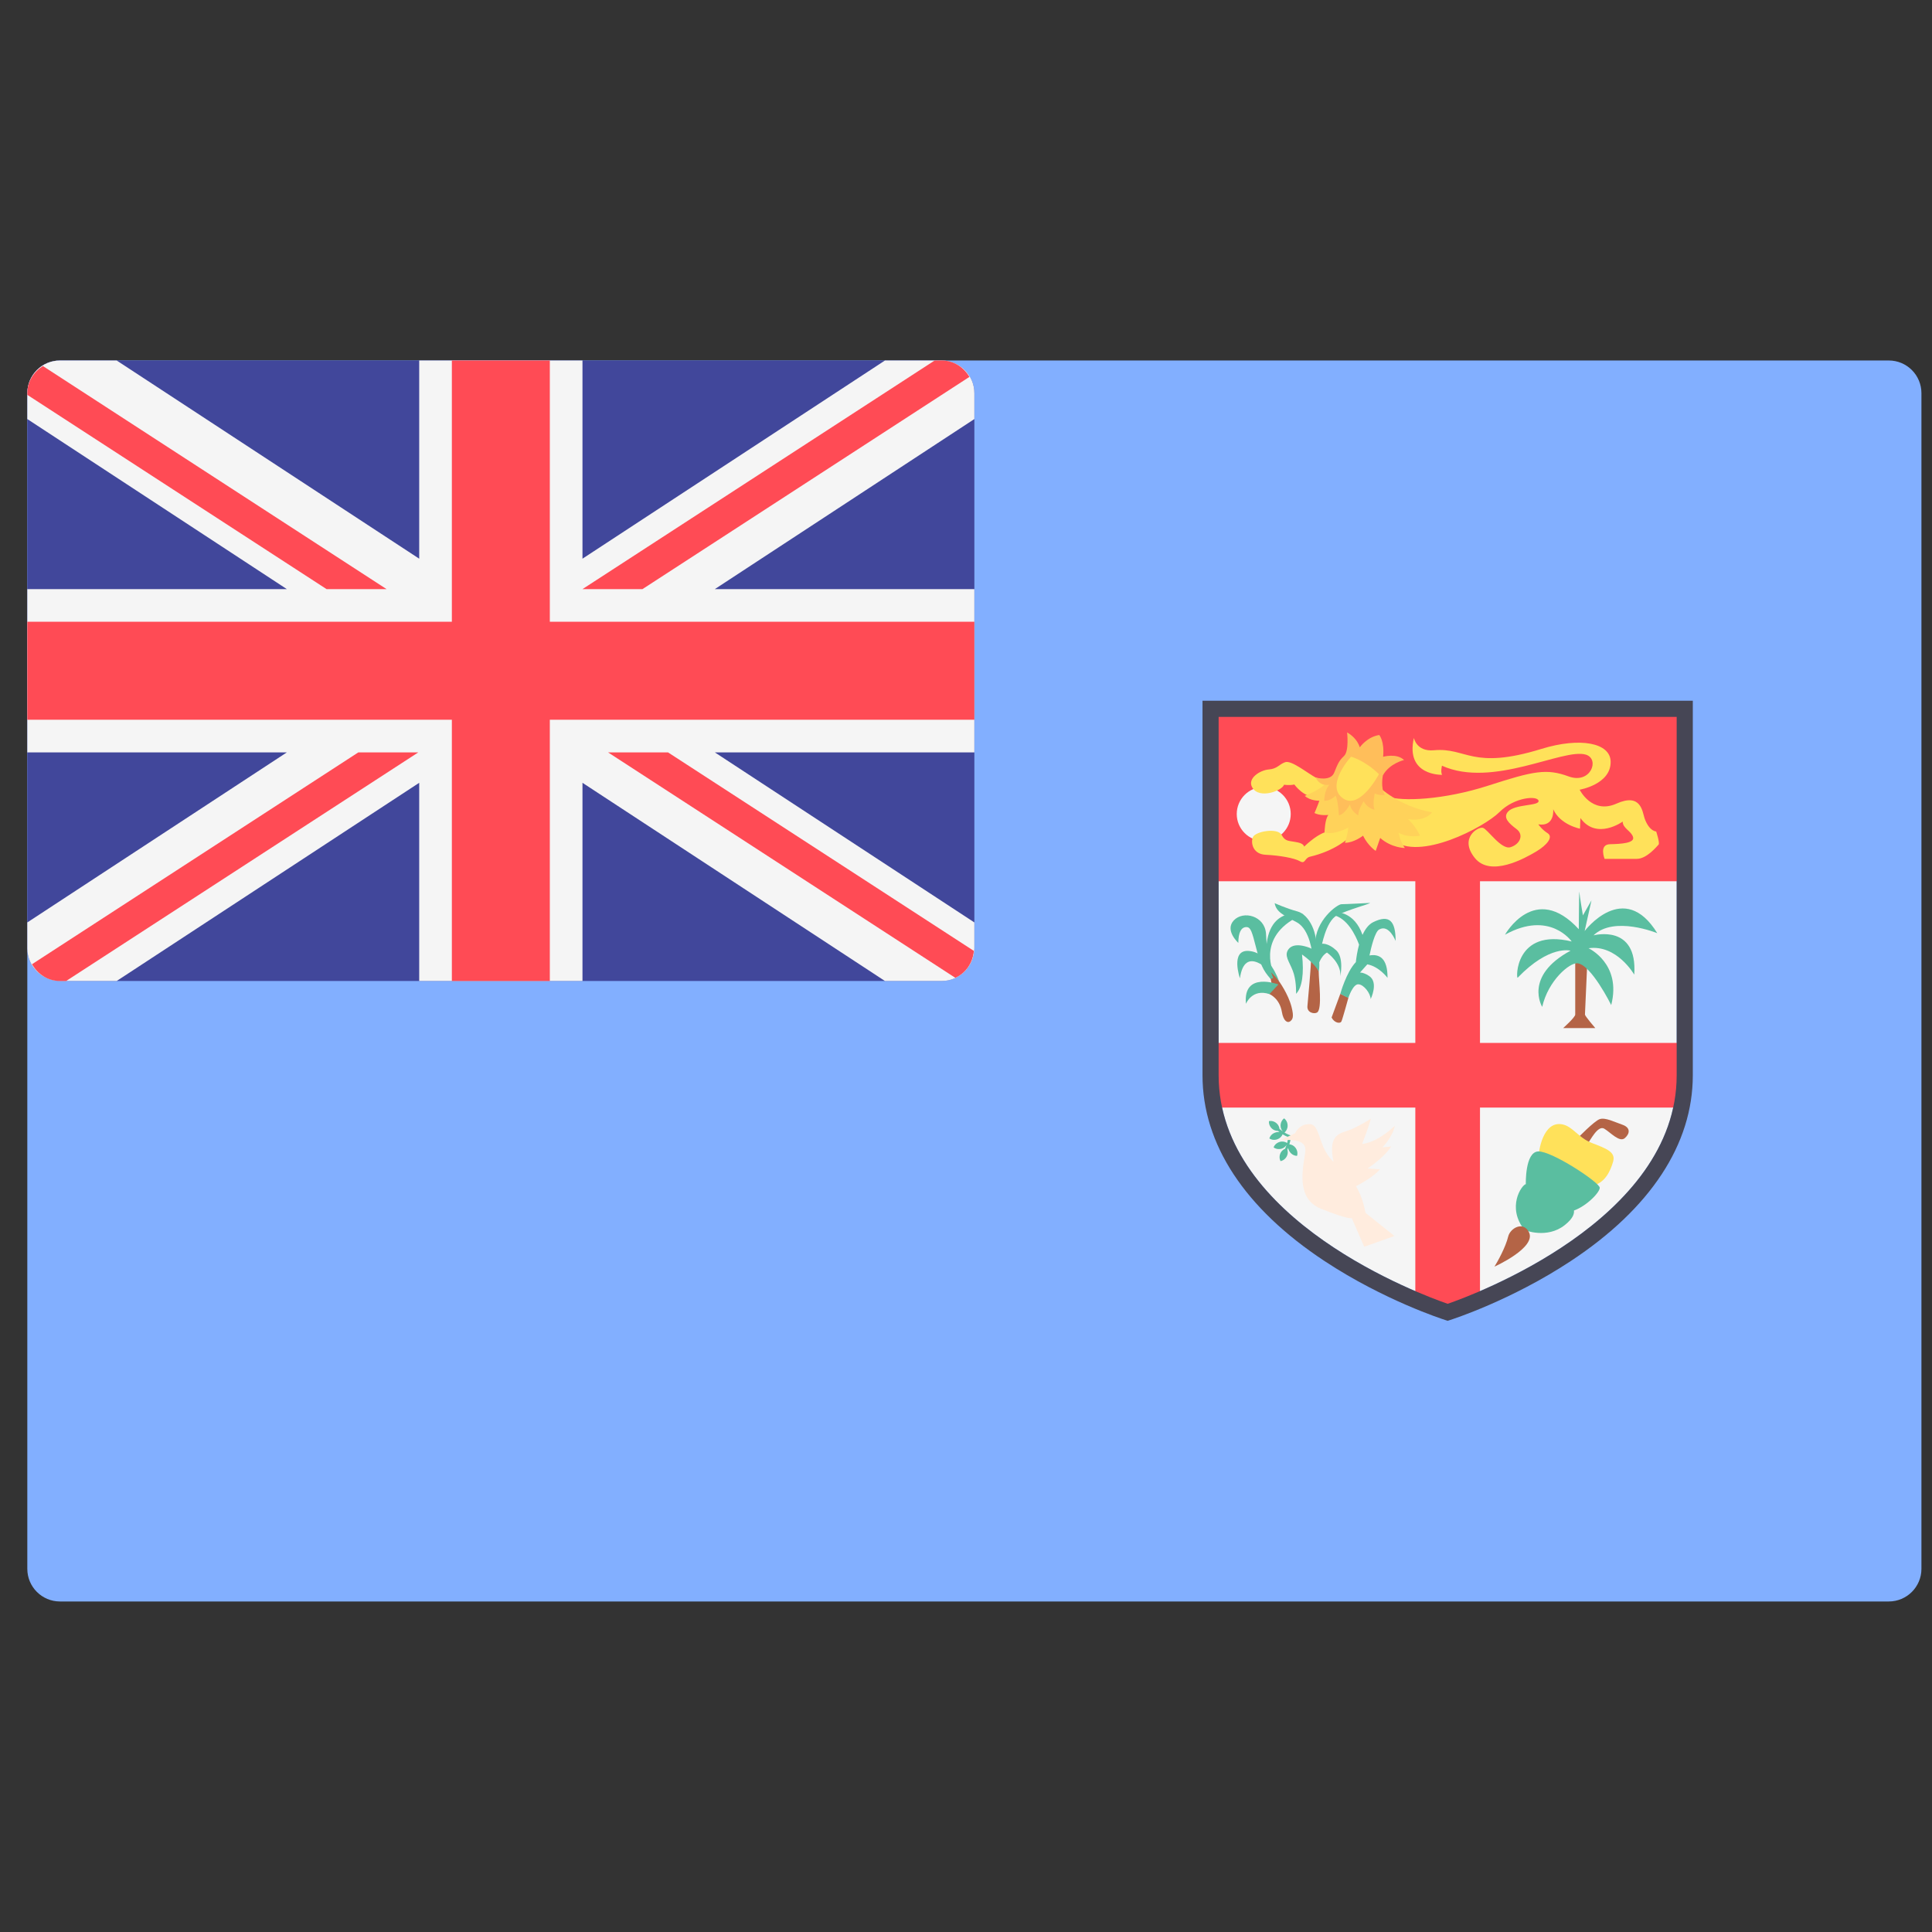 <svg width="51" height="51" viewBox="0 0 51 51" fill="none" xmlns="http://www.w3.org/2000/svg">
    <rect x="0" y="0" width="51" height="51" fill="#333333" stroke="none"/>
    <g clip-path="url(#clip0_9_3482)">
        <path
            d="M49.859 42.275H1.583C1.107 42.275 0.721 41.889 0.721 41.413V10.379C0.721 9.902 1.107 9.516 1.583 9.516H49.859C50.335 9.516 50.721 9.902 50.721 10.379V41.413C50.721 41.889 50.335 42.275 49.859 42.275Z"
            fill="#82AFFF" />
        <path
            d="M24.859 25.896H1.583C1.107 25.896 0.721 25.51 0.721 25.034V10.379C0.721 9.902 1.107 9.516 1.583 9.516H24.859C25.335 9.516 25.721 9.902 25.721 10.379V25.034C25.721 25.51 25.335 25.896 24.859 25.896Z"
            fill="#41479B" />
        <path
            d="M24.859 9.516H23.361L15.376 14.748V9.516H11.066V14.748L3.08 9.516H1.583C1.107 9.516 0.721 9.902 0.721 10.379V11.062L7.572 15.551H0.721V19.861H7.572L0.721 24.35V25.034C0.721 25.51 1.107 25.896 1.583 25.896H3.08L11.066 20.664V25.896H15.376V20.664L23.361 25.896H24.859C25.335 25.896 25.721 25.51 25.721 25.034V24.35L18.87 19.861H25.721V15.551H18.87L25.721 11.062V10.379C25.721 9.902 25.335 9.516 24.859 9.516Z"
            fill="#F5F5F5" />
        <path
            d="M25.721 16.413H14.514V9.516H11.928V16.413H0.721V18.999H11.928V25.896H14.514V18.999H25.721V16.413Z"
            fill="#FF4B55" />
        <path
            d="M10.204 15.551L1.132 9.662C0.891 9.815 0.721 10.072 0.721 10.378V10.423L8.62 15.551H10.204Z"
            fill="#FF4B55" />
        <path
            d="M16.96 15.551L25.59 9.949C25.44 9.695 25.175 9.516 24.859 9.516H24.673L15.376 15.551H16.96Z"
            fill="#FF4B55" />
        <path
            d="M9.459 19.861L0.845 25.453C0.994 25.713 1.262 25.896 1.583 25.896H1.746L11.042 19.861H9.459Z"
            fill="#FF4B55" />
        <path
            d="M25.707 25.101L17.634 19.861H16.051L25.218 25.812C25.493 25.685 25.681 25.418 25.707 25.101Z"
            fill="#FF4B55" />
        <path
            d="M32.169 18.925V28.384C32.169 32.219 37.558 34.191 38.215 34.417C38.87 34.191 44.26 32.216 44.26 28.384V18.925H32.169Z"
            fill="#F5F5F5" />
        <path
            d="M44.473 23.263V18.711H31.956V23.263H37.361V27.53H31.956V29.237H37.361V34.357L38.215 34.642L39.068 34.357V29.237H44.473V27.53H39.068V23.263H44.473Z"
            fill="#FF4B55" />
        <path
            d="M33.359 22.2C33.753 22.2 34.072 21.881 34.072 21.488C34.072 21.094 33.753 20.775 33.359 20.775C32.966 20.775 32.647 21.094 32.647 21.488C32.647 21.881 32.966 22.2 33.359 22.2Z"
            fill="#F5F5F5" />
        <path
            d="M34.728 20.524C34.5 20.399 34.09 20.063 33.925 20.12C33.76 20.177 33.723 20.294 33.492 20.312C33.266 20.329 32.911 20.549 33.059 20.792C33.252 21.109 33.855 20.863 33.895 20.715C33.895 20.715 34.043 20.738 34.167 20.709C34.167 20.709 34.415 21.054 34.723 21.032C35.03 21.009 35.173 20.627 35.104 20.627C35.036 20.627 34.728 20.524 34.728 20.524Z"
            fill="#FFE15A" />
        <path
            d="M35.674 22.034C35.623 22.128 35.232 22.462 34.58 22.615C34.435 22.649 34.46 22.82 34.315 22.735C34.17 22.649 33.768 22.581 33.409 22.564C33.05 22.547 33.014 22.214 33.076 22.094C33.154 21.941 33.727 21.848 33.829 22.036C33.932 22.224 34.009 22.185 34.264 22.239C34.422 22.273 34.426 22.35 34.426 22.35C34.426 22.35 34.717 22.06 34.965 21.974C35.212 21.889 35.426 21.701 35.469 21.701C35.512 21.701 35.734 21.761 35.734 21.761L35.674 22.034Z"
            fill="#FFE15A" />
        <path
            d="M36.623 21.026C36.999 21.162 38.11 21.12 39.298 20.735C40.486 20.351 40.827 20.282 41.409 20.496C41.99 20.709 42.241 20.034 41.86 19.92C41.26 19.741 39.406 20.818 38.064 20.213C38.064 20.213 38.024 20.376 38.067 20.453C38.067 20.453 37.093 20.487 37.323 19.479C37.323 19.479 37.39 19.847 37.85 19.805C38.721 19.725 38.846 20.338 40.691 19.769C41.715 19.454 42.511 19.608 42.517 20.107C42.526 20.707 41.699 20.846 41.699 20.846C41.699 20.846 42.021 21.504 42.67 21.214C43.32 20.923 43.354 21.424 43.411 21.596C43.468 21.766 43.577 21.932 43.719 21.949C43.719 21.949 43.821 22.256 43.782 22.296C43.742 22.336 43.474 22.672 43.206 22.672C42.938 22.672 42.357 22.672 42.357 22.672C42.357 22.672 42.203 22.291 42.5 22.285C42.796 22.279 43.155 22.256 43.109 22.097C43.064 21.937 42.83 21.863 42.836 21.687C42.836 21.687 42.146 22.188 41.719 21.595L41.708 21.875C41.708 21.875 41.189 21.778 41.001 21.362C41.001 21.362 41.053 21.829 40.608 21.761C40.608 21.761 40.699 21.897 40.853 21.994C41.007 22.091 40.847 22.302 40.551 22.479C40.255 22.655 39.343 23.168 38.928 22.644C38.511 22.12 39.019 21.817 39.144 21.852C39.269 21.886 39.628 22.439 39.873 22.364C40.118 22.291 40.238 22.04 40.033 21.886C39.828 21.732 39.674 21.587 39.803 21.431C39.981 21.218 40.637 21.282 40.614 21.14C40.591 20.997 39.981 21.037 39.583 21.436C39.184 21.835 37.452 22.752 36.762 22.171C36.073 21.59 36.623 21.026 36.623 21.026Z"
            fill="#FFE15A" />
        <path
            d="M36.4 20.769C36.4 20.769 36.921 21.282 37.802 21.445C37.802 21.445 37.639 21.692 37.169 21.624C37.169 21.624 37.357 21.787 37.486 22.06C37.486 22.06 37.186 22.128 36.921 21.983C36.921 21.983 36.956 22.205 37.084 22.385C37.084 22.385 36.733 22.385 36.434 22.12L36.315 22.462C36.315 22.462 36.109 22.325 35.981 22.06C35.981 22.06 35.742 22.248 35.503 22.248C35.503 22.248 35.588 21.992 35.588 21.846C35.588 21.846 35.246 22.051 34.964 21.974C34.964 21.974 34.973 21.615 35.067 21.513C35.067 21.513 34.845 21.539 34.699 21.462C34.699 21.462 34.785 21.265 34.828 21.137C34.828 21.137 34.588 21.145 34.443 21.009C34.443 21.009 34.904 20.829 35.007 20.658L36.4 20.769Z"
            fill="#FFD25A" />
        <path
            d="M35.56 19.334C35.662 19.391 35.827 19.516 35.896 19.727C35.896 19.727 36.084 19.453 36.409 19.402C36.409 19.402 36.551 19.561 36.511 19.977C36.511 19.977 36.87 19.875 37.064 20.063C37.064 20.063 36.682 20.148 36.505 20.467C36.505 20.467 36.437 20.793 36.557 20.987C36.557 20.987 36.423 21.005 36.289 20.946C36.289 20.946 36.221 21.271 36.289 21.373C36.289 21.373 36.101 21.35 35.998 21.151C35.998 21.151 35.844 21.385 35.856 21.527C35.856 21.527 35.651 21.407 35.639 21.231C35.639 21.231 35.497 21.499 35.343 21.522C35.343 21.522 35.326 21.145 35.258 21.003C35.258 21.003 35.127 21.145 34.956 21.14C34.956 21.14 34.956 20.849 35.098 20.712C35.098 20.712 34.859 20.786 34.728 20.524C34.728 20.524 35.121 20.638 35.218 20.399C35.315 20.16 35.343 20.086 35.48 19.955C35.617 19.824 35.56 19.334 35.56 19.334Z"
            fill="#FFBE5A" />
        <path
            d="M36.4 20.436C36.4 20.436 35.913 21.368 35.469 21.086C34.982 20.777 35.588 20.052 35.665 19.975C35.665 19.975 36.024 20.069 36.4 20.436Z"
            fill="#FFE15A" />
        <path
            d="M34.643 25.207C34.643 25.207 34.592 24.538 34.229 24.345C33.888 24.164 33.687 24.073 33.648 23.841C33.648 23.841 33.944 23.977 34.257 24.062C34.54 24.139 34.816 24.618 34.732 25.156L34.643 25.207Z"
            fill="#5ABEA0" />
        <path
            d="M33.498 25.758L33.544 25.843L33.578 26.026L33.511 26.242C33.511 26.242 33.777 26.348 33.838 26.71C33.879 26.959 33.989 27.012 34.056 26.961C34.123 26.91 34.163 26.85 34.093 26.578C34.004 26.232 33.762 25.902 33.762 25.902L33.573 25.613L33.498 25.758Z"
            fill="#B46446" />
        <path
            d="M33.763 25.902C33.519 25.587 32.856 24.932 32.731 25.825C32.731 25.825 32.471 25.073 32.957 25.102C33.519 25.137 33.763 25.902 33.763 25.902Z"
            fill="#5ABEA0" />
        <path
            d="M33.544 25.843C33.335 25.613 33.267 25.443 33.158 25.017C33.049 24.592 33.016 24.464 32.89 24.473C32.764 24.481 32.689 24.617 32.689 24.89C32.689 24.89 32.32 24.558 32.571 24.294C32.823 24.03 33.385 24.175 33.419 24.643C33.452 25.111 33.444 25.426 33.611 25.817L33.544 25.843Z"
            fill="#5ABEA0" />
        <path
            d="M33.603 25.638C33.603 25.638 33.159 24.66 34.408 24.133C34.408 24.133 33.301 23.835 33.435 25.409L33.603 25.638Z"
            fill="#5ABEA0" />
        <path
            d="M33.746 25.987C33.746 25.987 32.806 25.63 32.89 26.498C32.89 26.498 33.05 26.089 33.511 26.242L33.746 25.987Z"
            fill="#5ABEA0" />
        <path
            d="M34.811 25.644C34.811 25.898 34.91 26.634 34.769 26.727C34.697 26.774 34.496 26.736 34.513 26.557C34.53 26.379 34.609 25.511 34.609 25.298C34.609 25.085 34.811 25.644 34.811 25.644Z"
            fill="#B46446" />
        <path
            d="M34.213 26.234C34.375 26.07 34.426 25.695 34.37 25.196C34.37 25.196 34.705 25.429 34.812 25.644C34.812 25.644 34.918 25.151 34.571 25.02C34.224 24.89 34.04 24.963 33.978 25.122C33.917 25.281 34.084 25.459 34.157 25.718C34.224 25.956 34.213 26.234 34.213 26.234Z"
            fill="#5ABEA0" />
        <path
            d="M34.789 25.514C34.789 25.514 34.845 25.253 35.029 25.145C35.029 25.145 35.41 25.412 35.382 25.769C35.382 25.769 35.482 25.281 35.275 25.088C35.069 24.895 34.834 24.845 34.716 25.015C34.599 25.185 34.789 25.514 34.789 25.514Z"
            fill="#5ABEA0" />
        <path
            d="M34.879 25.015C34.879 25.015 34.996 24.317 35.292 24.164C35.589 24.011 36.137 23.869 36.17 23.835C36.17 23.835 35.516 23.869 35.41 23.869C35.304 23.869 34.716 24.294 34.716 24.924C34.716 25.553 34.772 25.122 34.789 25.116C34.806 25.111 34.879 25.015 34.879 25.015Z"
            fill="#5ABEA0" />
        <path
            d="M35.151 26.859C35.218 27 35.377 27.034 35.411 26.961C35.444 26.889 35.595 26.336 35.595 26.336L35.381 26.234L35.151 26.859Z"
            fill="#B46446" />
        <path
            d="M36.404 24.538C36.667 24.385 36.841 24.839 36.841 24.839C36.841 24.305 36.673 24.136 36.254 24.34C36.127 24.401 36.035 24.53 35.967 24.679C35.755 24.069 35.286 24.079 35.286 24.079L35.18 24.152C35.563 24.226 35.783 24.686 35.876 24.936C35.826 25.119 35.802 25.297 35.791 25.398C35.54 25.658 35.381 26.234 35.381 26.234C35.381 26.234 35.562 26.34 35.595 26.336C35.595 26.336 35.713 25.974 35.859 25.983C36.006 25.991 36.178 26.225 36.182 26.374C36.182 26.374 36.4 25.932 36.14 25.762C36.043 25.698 35.965 25.674 35.902 25.672L36.094 25.456C36.409 25.515 36.627 25.813 36.627 25.813C36.633 25.281 36.398 25.177 36.151 25.222C36.195 25.008 36.293 24.603 36.404 24.538Z"
            fill="#5ABEA0" />
        <path
            d="M41.582 25.274C41.582 25.72 41.582 26.709 41.582 26.782C41.582 26.855 41.263 27.139 41.263 27.139H42.112C42.112 27.139 41.839 26.823 41.839 26.782C41.839 26.742 41.901 25.388 41.901 25.388L41.582 25.274Z"
            fill="#B46446" />
        <path
            d="M41.637 25.428C41.434 25.412 40.873 25.874 40.71 26.579C40.71 26.579 40.211 25.769 41.458 25.096C41.458 25.096 40.905 24.934 40.063 25.809C40.018 25.857 39.978 24.488 41.489 24.853C41.489 24.853 40.912 24.018 39.728 24.674C39.728 24.674 40.515 23.264 41.676 24.529C41.676 24.529 41.683 23.434 41.691 23.548C41.699 23.661 41.785 24.164 41.785 24.164L42.011 23.767L41.831 24.577C41.831 24.577 42.867 23.199 43.748 24.634C43.748 24.634 42.61 24.164 42.065 24.691C42.065 24.691 43.234 24.375 43.14 25.728C43.14 25.728 42.681 24.926 41.933 25.031C41.933 25.031 42.813 25.436 42.532 26.531C42.532 26.531 42.002 25.458 41.637 25.428Z"
            fill="#5ABEA0" />
        <path
            d="M34.199 30.3C34.156 30.241 34.095 30.213 34.035 30.206C34.058 30.127 34.074 30.091 34.067 30.033C34.086 30.038 34.103 30.046 34.122 30.048L34.13 29.983C34.06 29.975 33.985 29.944 33.908 29.896C33.955 29.855 33.99 29.793 33.99 29.715C33.99 29.632 33.952 29.562 33.897 29.522C33.843 29.562 33.804 29.632 33.804 29.715C33.804 29.778 33.83 29.829 33.864 29.869C33.835 29.849 33.806 29.826 33.776 29.801C33.769 29.75 33.749 29.698 33.703 29.656C33.642 29.6 33.564 29.581 33.498 29.595C33.49 29.662 33.517 29.737 33.578 29.794C33.626 29.837 33.682 29.852 33.736 29.853C33.749 29.864 33.761 29.874 33.775 29.885C33.738 29.88 33.698 29.884 33.658 29.899C33.579 29.927 33.527 29.987 33.508 30.052C33.564 30.09 33.643 30.102 33.722 30.073C33.79 30.048 33.834 29.998 33.858 29.943C33.904 29.972 33.955 29.997 34.007 30.016L33.999 30.017C33.997 30.065 34 30.084 33.977 30.172C33.924 30.137 33.854 30.122 33.78 30.144C33.7 30.168 33.643 30.224 33.62 30.288C33.674 30.329 33.752 30.346 33.833 30.322C33.893 30.304 33.934 30.266 33.963 30.222C33.952 30.255 33.938 30.289 33.923 30.324C33.875 30.346 33.831 30.38 33.804 30.435C33.767 30.511 33.771 30.59 33.803 30.65C33.87 30.638 33.935 30.592 33.971 30.517C34 30.459 33.998 30.401 33.984 30.348C33.99 30.334 33.997 30.318 34.003 30.302C34.009 30.339 34.024 30.376 34.05 30.41C34.099 30.478 34.172 30.512 34.239 30.511C34.259 30.447 34.249 30.368 34.199 30.3Z"
            fill="#5ABEA0" />
        <path
            d="M33.814 30.09C34.098 30.09 34.47 30.079 34.459 30.363C34.448 30.648 34.131 31.61 34.864 31.905C35.596 32.2 35.684 32.157 35.684 32.157L36.012 32.911L36.81 32.627L36.045 32.015C36.045 32.015 35.979 31.599 35.793 31.315C35.793 31.315 36.263 31.074 36.427 30.866L36.099 30.845C36.099 30.845 36.526 30.571 36.723 30.265L36.493 30.287C36.493 30.287 36.755 30.024 36.821 29.718C36.821 29.718 36.395 30.145 35.957 30.199C35.957 30.199 36.143 29.718 36.187 29.532C36.187 29.532 35.859 29.74 35.629 29.828C35.4 29.915 35.039 29.926 35.203 30.67C35.203 30.67 35.006 30.506 34.886 30.156C34.765 29.806 34.722 29.674 34.558 29.674C34.29 29.674 34.186 29.915 34.186 29.915L33.814 30.09Z"
            fill="#FFECDE" />
        <path
            d="M41.885 30.231C41.983 30.1 42.18 29.69 42.352 29.796C42.524 29.903 42.754 30.165 42.893 30.042C43.032 29.919 43.041 29.764 42.828 29.69C42.614 29.616 42.377 29.493 42.229 29.542C42.082 29.591 41.631 30.059 41.631 30.059L41.885 30.231Z"
            fill="#B46446" />
        <path
            d="M40.614 30.583C40.606 30.395 40.733 29.576 41.245 29.681C41.524 29.739 41.661 30.034 42.024 30.173C42.41 30.321 42.656 30.411 42.582 30.665C42.508 30.919 42.368 31.223 42.049 31.296C41.729 31.37 40.614 30.583 40.614 30.583Z"
            fill="#FFE15A" />
        <path
            d="M40.278 31.258C40.168 31.28 39.764 31.87 40.245 32.471C40.245 32.471 40.835 32.712 41.305 32.34C41.775 31.969 41.425 31.783 41.425 31.783L40.278 31.258Z"
            fill="#5ABEA0" />
        <path
            d="M40.319 31.386C40.269 31.313 40.278 31.258 40.278 31.258C40.278 31.258 40.253 30.411 40.605 30.395C40.958 30.378 42.229 31.214 42.229 31.354C42.229 31.493 41.819 31.895 41.474 31.977C41.13 32.059 40.319 31.386 40.319 31.386Z"
            fill="#5ABEA0" />
        <path
            d="M39.45 33.436C39.45 33.436 40.57 32.933 40.359 32.524C40.208 32.228 39.866 32.418 39.812 32.643C39.745 32.924 39.526 33.316 39.45 33.436Z"
            fill="#B46446" />
        <path
            d="M38.215 34.866L38.15 34.845C38.085 34.824 36.539 34.327 34.968 33.291C32.858 31.9 31.743 30.203 31.743 28.384V18.498H44.686V28.384C44.686 30.203 43.571 31.9 41.461 33.291C39.89 34.327 38.344 34.824 38.279 34.845L38.215 34.866ZM32.169 18.925V28.384C32.169 32.219 37.558 34.191 38.215 34.417C38.87 34.191 44.26 32.216 44.26 28.384V18.925H32.169Z"
            fill="#464655" />
    </g>
    <defs>
        <clipPath id="clip0_9_3482">
            <rect width="50" height="50" fill="white" transform="translate(0.721 0.896)" />
        </clipPath>
    </defs>
</svg>
